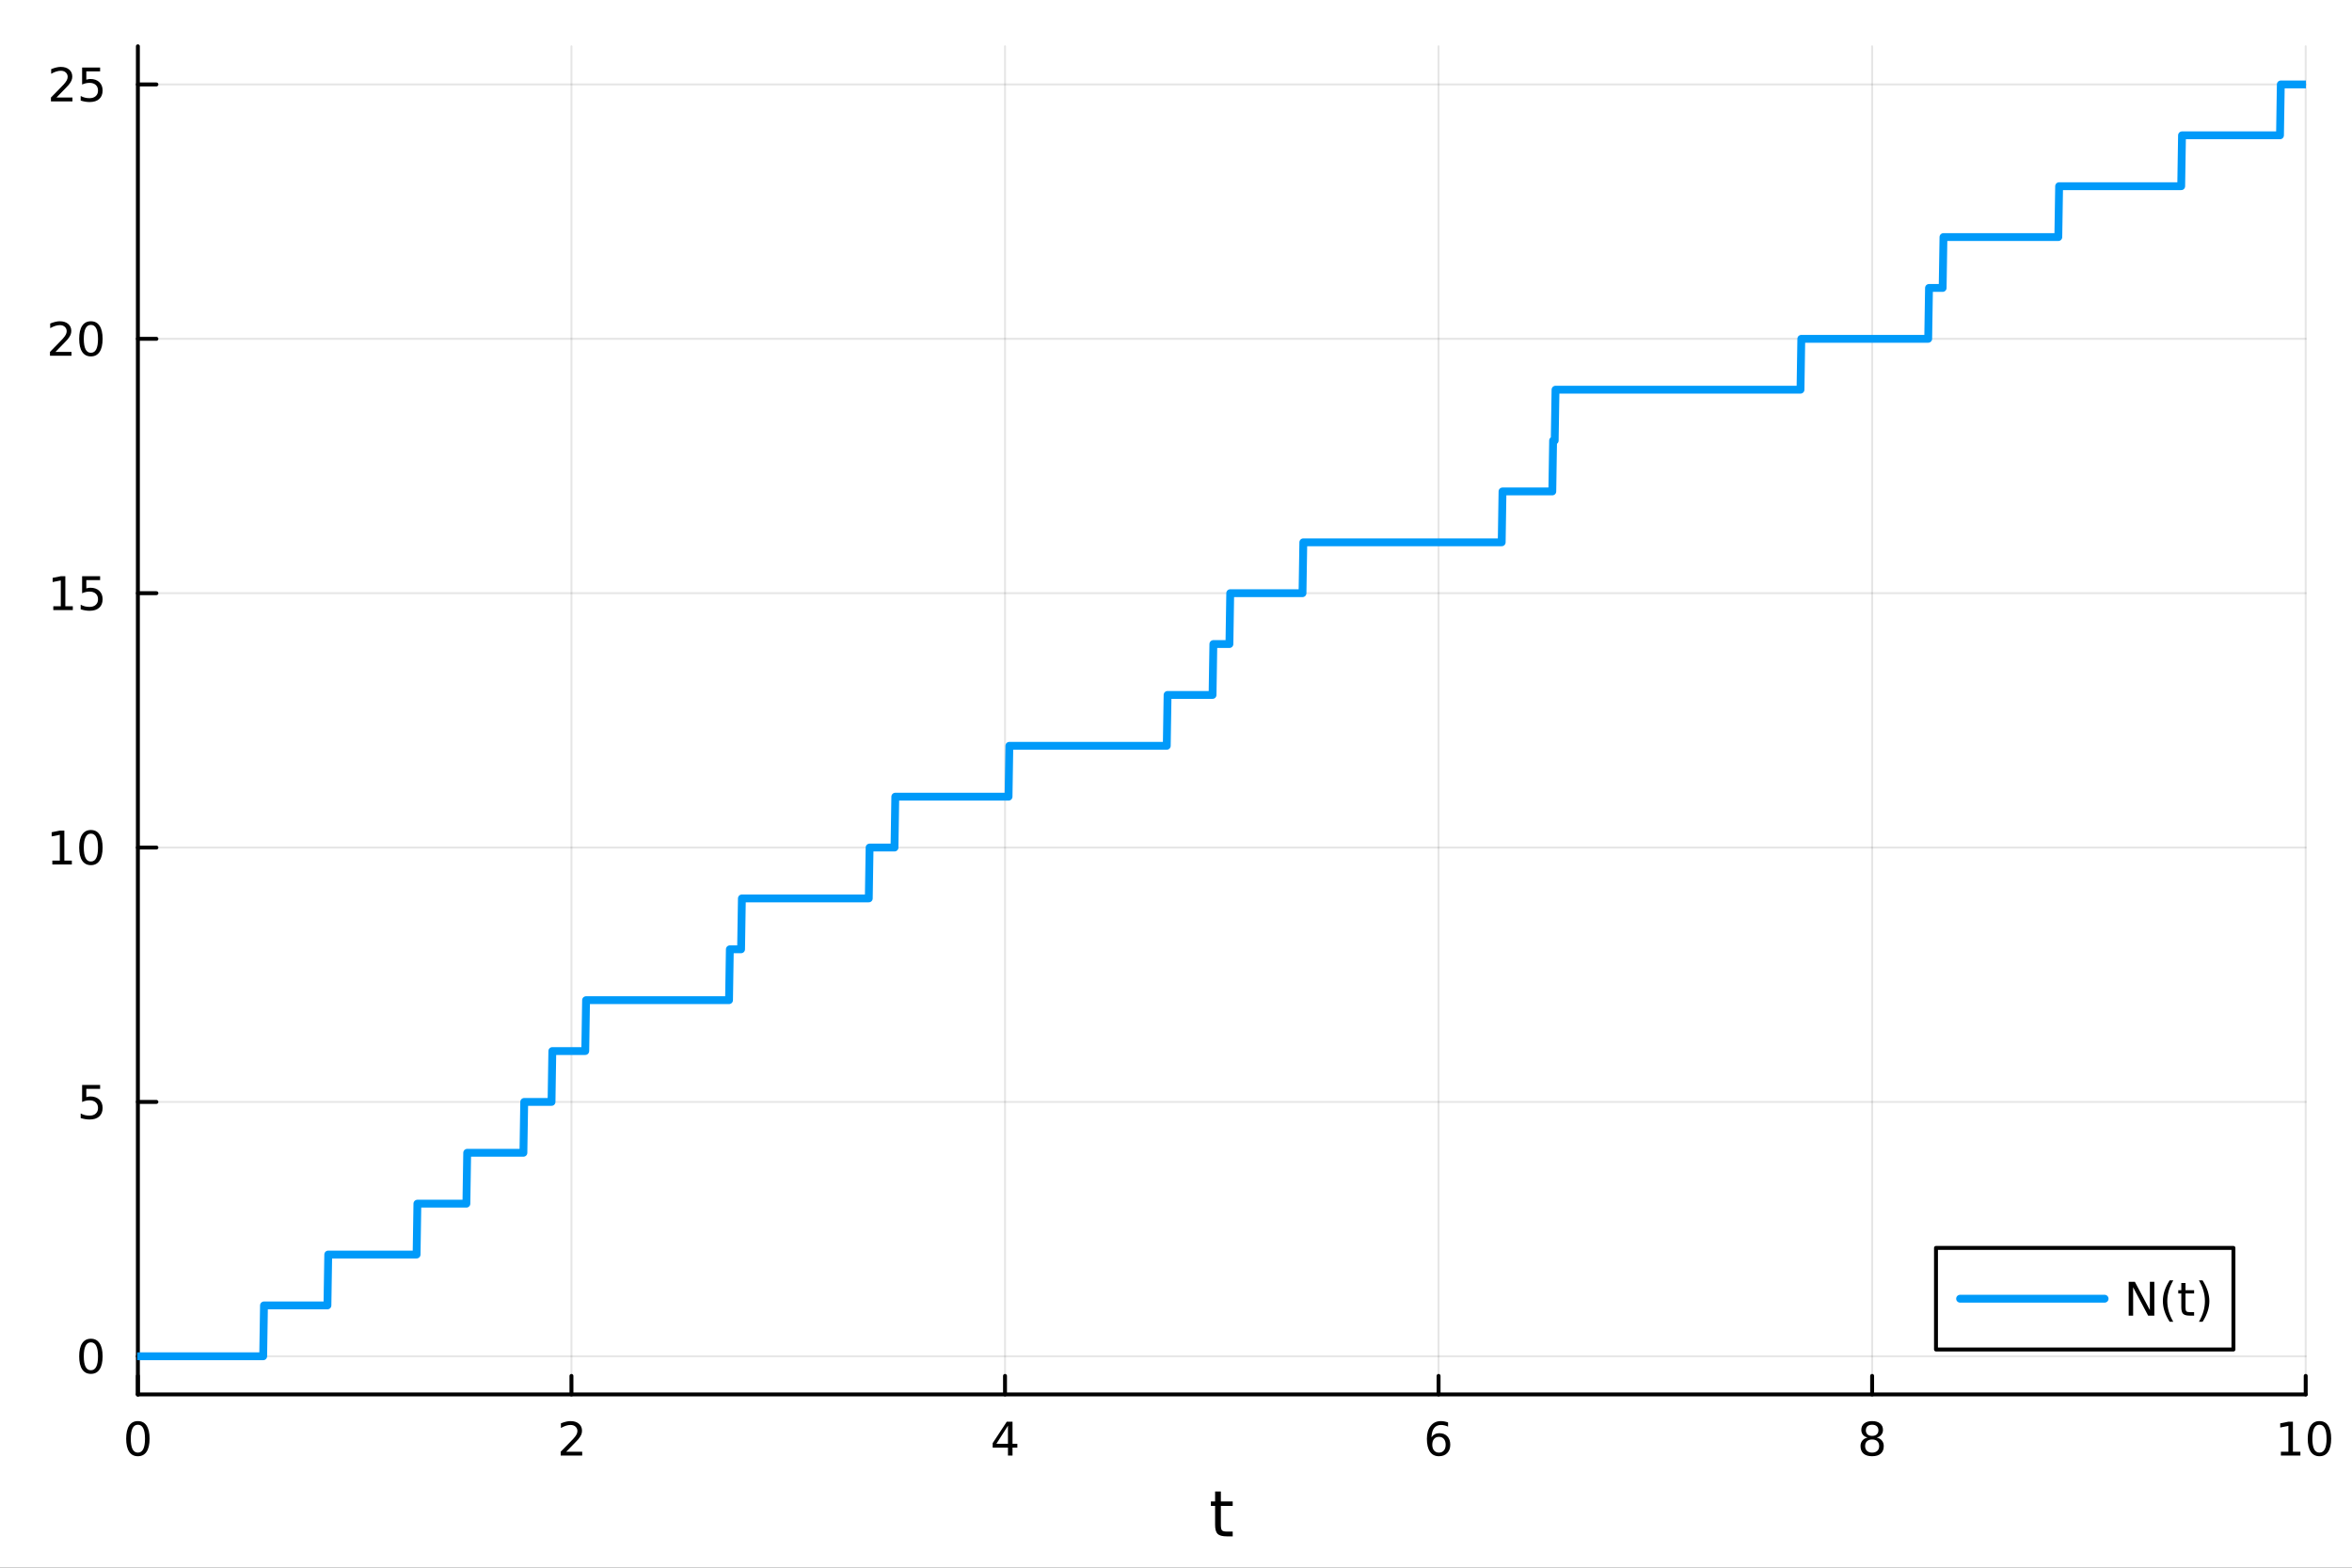 <?xml version="1.0" encoding="utf-8"?>
<svg xmlns="http://www.w3.org/2000/svg" xmlns:xlink="http://www.w3.org/1999/xlink" width="600" height="400" viewBox="0 0 2400 1600">
<rect x="0" y="0" width="2400" height="1600" fill="#333333" stroke="none"/>
<defs>
  <clipPath id="clip410">
    <rect x="0" y="0" width="2400" height="1600"/>
  </clipPath>
</defs>
<path clip-path="url(#clip410)" d="M0 1600 L2400 1600 L2400 0 L0 0  Z" fill="#ffffff" fill-rule="evenodd" fill-opacity="1"/>
<defs>
  <clipPath id="clip411">
    <rect x="480" y="0" width="1681" height="1600"/>
  </clipPath>
</defs>
<path clip-path="url(#clip410)" d="M140.696 1423.18 L2352.76 1423.18 L2352.76 47.244 L140.696 47.244  Z" fill="#ffffff" fill-rule="evenodd" fill-opacity="1"/>
<defs>
  <clipPath id="clip412">
    <rect x="140" y="47" width="2213" height="1377"/>
  </clipPath>
</defs>
<polyline clip-path="url(#clip412)" style="stroke:#000000; stroke-linecap:round; stroke-linejoin:round; stroke-width:2; stroke-opacity:0.1; fill:none" points="140.696,1423.18 140.696,47.244 "/>
<polyline clip-path="url(#clip412)" style="stroke:#000000; stroke-linecap:round; stroke-linejoin:round; stroke-width:2; stroke-opacity:0.1; fill:none" points="583.108,1423.18 583.108,47.244 "/>
<polyline clip-path="url(#clip412)" style="stroke:#000000; stroke-linecap:round; stroke-linejoin:round; stroke-width:2; stroke-opacity:0.1; fill:none" points="1025.52,1423.18 1025.52,47.244 "/>
<polyline clip-path="url(#clip412)" style="stroke:#000000; stroke-linecap:round; stroke-linejoin:round; stroke-width:2; stroke-opacity:0.1; fill:none" points="1467.93,1423.18 1467.93,47.244 "/>
<polyline clip-path="url(#clip412)" style="stroke:#000000; stroke-linecap:round; stroke-linejoin:round; stroke-width:2; stroke-opacity:0.1; fill:none" points="1910.34,1423.18 1910.34,47.244 "/>
<polyline clip-path="url(#clip412)" style="stroke:#000000; stroke-linecap:round; stroke-linejoin:round; stroke-width:2; stroke-opacity:0.1; fill:none" points="2352.76,1423.18 2352.76,47.244 "/>
<polyline clip-path="url(#clip412)" style="stroke:#000000; stroke-linecap:round; stroke-linejoin:round; stroke-width:2; stroke-opacity:0.1; fill:none" points="140.696,1384.24 2352.76,1384.24 "/>
<polyline clip-path="url(#clip412)" style="stroke:#000000; stroke-linecap:round; stroke-linejoin:round; stroke-width:2; stroke-opacity:0.1; fill:none" points="140.696,1124.63 2352.76,1124.63 "/>
<polyline clip-path="url(#clip412)" style="stroke:#000000; stroke-linecap:round; stroke-linejoin:round; stroke-width:2; stroke-opacity:0.1; fill:none" points="140.696,865.017 2352.76,865.017 "/>
<polyline clip-path="url(#clip412)" style="stroke:#000000; stroke-linecap:round; stroke-linejoin:round; stroke-width:2; stroke-opacity:0.1; fill:none" points="140.696,605.407 2352.76,605.407 "/>
<polyline clip-path="url(#clip412)" style="stroke:#000000; stroke-linecap:round; stroke-linejoin:round; stroke-width:2; stroke-opacity:0.1; fill:none" points="140.696,345.796 2352.76,345.796 "/>
<polyline clip-path="url(#clip412)" style="stroke:#000000; stroke-linecap:round; stroke-linejoin:round; stroke-width:2; stroke-opacity:0.1; fill:none" points="140.696,86.186 2352.76,86.186 "/>
<polyline clip-path="url(#clip410)" style="stroke:#000000; stroke-linecap:round; stroke-linejoin:round; stroke-width:4; stroke-opacity:1; fill:none" points="140.696,1423.18 2352.76,1423.18 "/>
<polyline clip-path="url(#clip410)" style="stroke:#000000; stroke-linecap:round; stroke-linejoin:round; stroke-width:4; stroke-opacity:1; fill:none" points="140.696,1423.18 140.696,1404.28 "/>
<polyline clip-path="url(#clip410)" style="stroke:#000000; stroke-linecap:round; stroke-linejoin:round; stroke-width:4; stroke-opacity:1; fill:none" points="583.108,1423.18 583.108,1404.28 "/>
<polyline clip-path="url(#clip410)" style="stroke:#000000; stroke-linecap:round; stroke-linejoin:round; stroke-width:4; stroke-opacity:1; fill:none" points="1025.52,1423.18 1025.52,1404.28 "/>
<polyline clip-path="url(#clip410)" style="stroke:#000000; stroke-linecap:round; stroke-linejoin:round; stroke-width:4; stroke-opacity:1; fill:none" points="1467.93,1423.18 1467.93,1404.28 "/>
<polyline clip-path="url(#clip410)" style="stroke:#000000; stroke-linecap:round; stroke-linejoin:round; stroke-width:4; stroke-opacity:1; fill:none" points="1910.34,1423.18 1910.34,1404.28 "/>
<polyline clip-path="url(#clip410)" style="stroke:#000000; stroke-linecap:round; stroke-linejoin:round; stroke-width:4; stroke-opacity:1; fill:none" points="2352.76,1423.18 2352.76,1404.28 "/>
<path clip-path="url(#clip410)" d="M140.696 1454.1 Q137.084 1454.1 135.256 1457.66 Q133.45 1461.2 133.45 1468.33 Q133.45 1475.44 135.256 1479.01 Q137.084 1482.55 140.696 1482.55 Q144.33 1482.55 146.135 1479.01 Q147.964 1475.44 147.964 1468.33 Q147.964 1461.2 146.135 1457.66 Q144.33 1454.1 140.696 1454.1 M140.696 1450.39 Q146.506 1450.39 149.561 1455 Q152.64 1459.58 152.64 1468.33 Q152.64 1477.06 149.561 1481.67 Q146.506 1486.25 140.696 1486.25 Q134.885 1486.25 131.807 1481.67 Q128.751 1477.06 128.751 1468.33 Q128.751 1459.58 131.807 1455 Q134.885 1450.39 140.696 1450.39 Z" fill="#000000" fill-rule="nonzero" fill-opacity="1" /><path clip-path="url(#clip410)" d="M577.76 1481.64 L594.08 1481.64 L594.08 1485.58 L572.135 1485.58 L572.135 1481.64 Q574.797 1478.89 579.381 1474.26 Q583.987 1469.61 585.168 1468.27 Q587.413 1465.74 588.293 1464.01 Q589.196 1462.25 589.196 1460.56 Q589.196 1457.8 587.251 1456.07 Q585.33 1454.33 582.228 1454.33 Q580.029 1454.33 577.575 1455.09 Q575.145 1455.86 572.367 1457.41 L572.367 1452.69 Q575.191 1451.55 577.645 1450.97 Q580.098 1450.39 582.135 1450.39 Q587.506 1450.39 590.7 1453.08 Q593.895 1455.77 593.895 1460.26 Q593.895 1462.39 593.084 1464.31 Q592.297 1466.2 590.191 1468.8 Q589.612 1469.47 586.51 1472.69 Q583.409 1475.88 577.76 1481.64 Z" fill="#000000" fill-rule="nonzero" fill-opacity="1" /><path clip-path="url(#clip410)" d="M1028.53 1455.09 L1016.72 1473.54 L1028.53 1473.54 L1028.53 1455.09 M1027.3 1451.02 L1033.18 1451.02 L1033.18 1473.54 L1038.11 1473.54 L1038.11 1477.43 L1033.18 1477.43 L1033.18 1485.58 L1028.53 1485.58 L1028.53 1477.43 L1012.93 1477.43 L1012.93 1472.92 L1027.3 1451.02 Z" fill="#000000" fill-rule="nonzero" fill-opacity="1" /><path clip-path="url(#clip410)" d="M1468.34 1466.44 Q1465.19 1466.44 1463.34 1468.59 Q1461.51 1470.74 1461.51 1474.49 Q1461.51 1478.22 1463.34 1480.39 Q1465.19 1482.55 1468.34 1482.55 Q1471.48 1482.55 1473.31 1480.39 Q1475.17 1478.22 1475.17 1474.49 Q1475.17 1470.74 1473.31 1468.59 Q1471.48 1466.44 1468.34 1466.44 M1477.62 1451.78 L1477.62 1456.04 Q1475.86 1455.21 1474.05 1454.77 Q1472.27 1454.33 1470.51 1454.33 Q1465.88 1454.33 1463.43 1457.45 Q1461 1460.58 1460.65 1466.9 Q1462.02 1464.89 1464.08 1463.82 Q1466.14 1462.73 1468.61 1462.73 Q1473.82 1462.73 1476.83 1465.9 Q1479.86 1469.05 1479.86 1474.49 Q1479.86 1479.82 1476.72 1483.03 Q1473.57 1486.25 1468.34 1486.25 Q1462.34 1486.25 1459.17 1481.67 Q1456 1477.06 1456 1468.33 Q1456 1460.14 1459.89 1455.28 Q1463.78 1450.39 1470.33 1450.39 Q1472.09 1450.39 1473.87 1450.74 Q1475.67 1451.09 1477.62 1451.78 Z" fill="#000000" fill-rule="nonzero" fill-opacity="1" /><path clip-path="url(#clip410)" d="M1910.34 1469.17 Q1907.01 1469.17 1905.09 1470.95 Q1903.19 1472.73 1903.19 1475.86 Q1903.19 1478.98 1905.09 1480.77 Q1907.01 1482.55 1910.34 1482.55 Q1913.68 1482.55 1915.6 1480.77 Q1917.52 1478.96 1917.52 1475.86 Q1917.52 1472.73 1915.6 1470.95 Q1913.7 1469.17 1910.34 1469.17 M1905.67 1467.18 Q1902.66 1466.44 1900.97 1464.38 Q1899.3 1462.32 1899.3 1459.35 Q1899.3 1455.21 1902.24 1452.8 Q1905.2 1450.39 1910.34 1450.39 Q1915.51 1450.39 1918.45 1452.8 Q1921.39 1455.21 1921.39 1459.35 Q1921.39 1462.32 1919.7 1464.38 Q1918.03 1466.44 1915.04 1467.18 Q1918.42 1467.96 1920.3 1470.26 Q1922.2 1472.55 1922.2 1475.86 Q1922.2 1480.88 1919.12 1483.57 Q1916.06 1486.25 1910.34 1486.25 Q1904.63 1486.25 1901.55 1483.57 Q1898.49 1480.88 1898.49 1475.86 Q1898.49 1472.55 1900.39 1470.26 Q1902.29 1467.96 1905.67 1467.18 M1903.95 1459.79 Q1903.95 1462.48 1905.62 1463.98 Q1907.31 1465.49 1910.34 1465.49 Q1913.35 1465.49 1915.04 1463.98 Q1916.76 1462.48 1916.76 1459.79 Q1916.76 1457.11 1915.04 1455.6 Q1913.35 1454.1 1910.34 1454.1 Q1907.31 1454.1 1905.62 1455.6 Q1903.95 1457.11 1903.95 1459.79 Z" fill="#000000" fill-rule="nonzero" fill-opacity="1" /><path clip-path="url(#clip410)" d="M2327.44 1481.64 L2335.08 1481.64 L2335.08 1455.28 L2326.77 1456.95 L2326.77 1452.69 L2335.04 1451.02 L2339.71 1451.02 L2339.71 1481.64 L2347.35 1481.64 L2347.35 1485.58 L2327.44 1485.58 L2327.44 1481.64 Z" fill="#000000" fill-rule="nonzero" fill-opacity="1" /><path clip-path="url(#clip410)" d="M2366.8 1454.1 Q2363.18 1454.1 2361.36 1457.66 Q2359.55 1461.2 2359.55 1468.33 Q2359.55 1475.44 2361.36 1479.01 Q2363.18 1482.55 2366.8 1482.55 Q2370.43 1482.55 2372.23 1479.01 Q2374.06 1475.44 2374.06 1468.33 Q2374.06 1461.2 2372.23 1457.66 Q2370.43 1454.1 2366.8 1454.1 M2366.8 1450.39 Q2372.61 1450.39 2375.66 1455 Q2378.74 1459.58 2378.74 1468.33 Q2378.74 1477.06 2375.66 1481.67 Q2372.61 1486.25 2366.8 1486.25 Q2360.99 1486.25 2357.91 1481.67 Q2354.85 1477.06 2354.85 1468.33 Q2354.85 1459.58 2357.91 1455 Q2360.99 1450.39 2366.8 1450.39 Z" fill="#000000" fill-rule="nonzero" fill-opacity="1" /><path clip-path="url(#clip410)" d="M1245.79 1522.27 L1245.79 1532.4 L1257.85 1532.4 L1257.85 1536.95 L1245.79 1536.95 L1245.79 1556.3 Q1245.79 1560.66 1246.96 1561.9 Q1248.17 1563.14 1251.83 1563.14 L1257.85 1563.14 L1257.85 1568.04 L1251.83 1568.04 Q1245.05 1568.04 1242.48 1565.53 Q1239.9 1562.98 1239.9 1556.3 L1239.9 1536.95 L1235.6 1536.95 L1235.6 1532.4 L1239.9 1532.4 L1239.9 1522.27 L1245.79 1522.27 Z" fill="#000000" fill-rule="nonzero" fill-opacity="1" /><polyline clip-path="url(#clip410)" style="stroke:#000000; stroke-linecap:round; stroke-linejoin:round; stroke-width:4; stroke-opacity:1; fill:none" points="140.696,1423.18 140.696,47.244 "/>
<polyline clip-path="url(#clip410)" style="stroke:#000000; stroke-linecap:round; stroke-linejoin:round; stroke-width:4; stroke-opacity:1; fill:none" points="140.696,1384.24 159.593,1384.24 "/>
<polyline clip-path="url(#clip410)" style="stroke:#000000; stroke-linecap:round; stroke-linejoin:round; stroke-width:4; stroke-opacity:1; fill:none" points="140.696,1124.63 159.593,1124.63 "/>
<polyline clip-path="url(#clip410)" style="stroke:#000000; stroke-linecap:round; stroke-linejoin:round; stroke-width:4; stroke-opacity:1; fill:none" points="140.696,865.017 159.593,865.017 "/>
<polyline clip-path="url(#clip410)" style="stroke:#000000; stroke-linecap:round; stroke-linejoin:round; stroke-width:4; stroke-opacity:1; fill:none" points="140.696,605.407 159.593,605.407 "/>
<polyline clip-path="url(#clip410)" style="stroke:#000000; stroke-linecap:round; stroke-linejoin:round; stroke-width:4; stroke-opacity:1; fill:none" points="140.696,345.796 159.593,345.796 "/>
<polyline clip-path="url(#clip410)" style="stroke:#000000; stroke-linecap:round; stroke-linejoin:round; stroke-width:4; stroke-opacity:1; fill:none" points="140.696,86.186 159.593,86.186 "/>
<path clip-path="url(#clip410)" d="M92.751 1370.04 Q89.14 1370.04 87.311 1373.6 Q85.506 1377.14 85.506 1384.27 Q85.506 1391.38 87.311 1394.94 Q89.14 1398.49 92.751 1398.49 Q96.385 1398.49 98.191 1394.94 Q100.02 1391.38 100.02 1384.27 Q100.02 1377.14 98.191 1373.6 Q96.385 1370.04 92.751 1370.04 M92.751 1366.33 Q98.561 1366.33 101.617 1370.94 Q104.696 1375.52 104.696 1384.27 Q104.696 1393 101.617 1397.61 Q98.561 1402.19 92.751 1402.19 Q86.941 1402.19 83.862 1397.61 Q80.807 1393 80.807 1384.27 Q80.807 1375.52 83.862 1370.94 Q86.941 1366.33 92.751 1366.33 Z" fill="#000000" fill-rule="nonzero" fill-opacity="1" /><path clip-path="url(#clip410)" d="M83.793 1107.35 L102.149 1107.35 L102.149 1111.28 L88.075 1111.28 L88.075 1119.76 Q89.094 1119.41 90.112 1119.25 Q91.131 1119.06 92.149 1119.06 Q97.936 1119.06 101.316 1122.23 Q104.696 1125.4 104.696 1130.82 Q104.696 1136.4 101.223 1139.5 Q97.751 1142.58 91.432 1142.58 Q89.256 1142.58 86.987 1142.21 Q84.742 1141.84 82.335 1141.1 L82.335 1136.4 Q84.418 1137.53 86.64 1138.09 Q88.862 1138.64 91.339 1138.64 Q95.344 1138.64 97.682 1136.54 Q100.02 1134.43 100.02 1130.82 Q100.02 1127.21 97.682 1125.1 Q95.344 1123 91.339 1123 Q89.464 1123 87.589 1123.41 Q85.737 1123.83 83.793 1124.71 L83.793 1107.35 Z" fill="#000000" fill-rule="nonzero" fill-opacity="1" /><path clip-path="url(#clip410)" d="M53.4 878.362 L61.038 878.362 L61.038 851.996 L52.728 853.663 L52.728 849.404 L60.992 847.737 L65.668 847.737 L65.668 878.362 L73.307 878.362 L73.307 882.297 L53.4 882.297 L53.4 878.362 Z" fill="#000000" fill-rule="nonzero" fill-opacity="1" /><path clip-path="url(#clip410)" d="M92.751 850.816 Q89.14 850.816 87.311 854.381 Q85.506 857.922 85.506 865.052 Q85.506 872.158 87.311 875.723 Q89.14 879.265 92.751 879.265 Q96.385 879.265 98.191 875.723 Q100.02 872.158 100.02 865.052 Q100.02 857.922 98.191 854.381 Q96.385 850.816 92.751 850.816 M92.751 847.112 Q98.561 847.112 101.617 851.719 Q104.696 856.302 104.696 865.052 Q104.696 873.779 101.617 878.385 Q98.561 882.969 92.751 882.969 Q86.941 882.969 83.862 878.385 Q80.807 873.779 80.807 865.052 Q80.807 856.302 83.862 851.719 Q86.941 847.112 92.751 847.112 Z" fill="#000000" fill-rule="nonzero" fill-opacity="1" /><path clip-path="url(#clip410)" d="M54.395 618.752 L62.034 618.752 L62.034 592.386 L53.724 594.053 L53.724 589.793 L61.987 588.127 L66.663 588.127 L66.663 618.752 L74.302 618.752 L74.302 622.687 L54.395 622.687 L54.395 618.752 Z" fill="#000000" fill-rule="nonzero" fill-opacity="1" /><path clip-path="url(#clip410)" d="M83.793 588.127 L102.149 588.127 L102.149 592.062 L88.075 592.062 L88.075 600.534 Q89.094 600.187 90.112 600.025 Q91.131 599.84 92.149 599.84 Q97.936 599.84 101.316 603.011 Q104.696 606.182 104.696 611.599 Q104.696 617.177 101.223 620.279 Q97.751 623.358 91.432 623.358 Q89.256 623.358 86.987 622.988 Q84.742 622.617 82.335 621.877 L82.335 617.177 Q84.418 618.312 86.64 618.867 Q88.862 619.423 91.339 619.423 Q95.344 619.423 97.682 617.316 Q100.02 615.21 100.02 611.599 Q100.02 607.988 97.682 605.881 Q95.344 603.775 91.339 603.775 Q89.464 603.775 87.589 604.191 Q85.737 604.608 83.793 605.488 L83.793 588.127 Z" fill="#000000" fill-rule="nonzero" fill-opacity="1" /><path clip-path="url(#clip410)" d="M56.617 359.141 L72.936 359.141 L72.936 363.076 L50.992 363.076 L50.992 359.141 Q53.654 356.386 58.237 351.757 Q62.844 347.104 64.025 345.761 Q66.27 343.238 67.149 341.502 Q68.052 339.743 68.052 338.053 Q68.052 335.299 66.108 333.562 Q64.186 331.826 61.085 331.826 Q58.886 331.826 56.432 332.59 Q54.001 333.354 51.224 334.905 L51.224 330.183 Q54.048 329.049 56.501 328.47 Q58.955 327.891 60.992 327.891 Q66.362 327.891 69.557 330.576 Q72.751 333.262 72.751 337.752 Q72.751 339.882 71.941 341.803 Q71.154 343.701 69.048 346.294 Q68.469 346.965 65.367 350.183 Q62.265 353.377 56.617 359.141 Z" fill="#000000" fill-rule="nonzero" fill-opacity="1" /><path clip-path="url(#clip410)" d="M92.751 331.595 Q89.14 331.595 87.311 335.16 Q85.506 338.701 85.506 345.831 Q85.506 352.937 87.311 356.502 Q89.14 360.044 92.751 360.044 Q96.385 360.044 98.191 356.502 Q100.02 352.937 100.02 345.831 Q100.02 338.701 98.191 335.16 Q96.385 331.595 92.751 331.595 M92.751 327.891 Q98.561 327.891 101.617 332.498 Q104.696 337.081 104.696 345.831 Q104.696 354.558 101.617 359.164 Q98.561 363.747 92.751 363.747 Q86.941 363.747 83.862 359.164 Q80.807 354.558 80.807 345.831 Q80.807 337.081 83.862 332.498 Q86.941 327.891 92.751 327.891 Z" fill="#000000" fill-rule="nonzero" fill-opacity="1" /><path clip-path="url(#clip410)" d="M57.612 99.531 L73.932 99.531 L73.932 103.466 L51.987 103.466 L51.987 99.531 Q54.65 96.776 59.233 92.146 Q63.839 87.493 65.02 86.151 Q67.265 83.628 68.145 81.892 Q69.048 80.132 69.048 78.443 Q69.048 75.688 67.103 73.952 Q65.182 72.216 62.08 72.216 Q59.881 72.216 57.427 72.98 Q54.997 73.744 52.219 75.294 L52.219 70.572 Q55.043 69.438 57.497 68.859 Q59.95 68.281 61.987 68.281 Q67.358 68.281 70.552 70.966 Q73.747 73.651 73.747 78.142 Q73.747 80.271 72.936 82.193 Q72.149 84.091 70.043 86.683 Q69.464 87.355 66.362 90.572 Q63.261 93.767 57.612 99.531 Z" fill="#000000" fill-rule="nonzero" fill-opacity="1" /><path clip-path="url(#clip410)" d="M83.793 68.906 L102.149 68.906 L102.149 72.841 L88.075 72.841 L88.075 81.313 Q89.094 80.966 90.112 80.804 Q91.131 80.619 92.149 80.619 Q97.936 80.619 101.316 83.79 Q104.696 86.961 104.696 92.378 Q104.696 97.956 101.223 101.058 Q97.751 104.137 91.432 104.137 Q89.256 104.137 86.987 103.767 Q84.742 103.396 82.335 102.655 L82.335 97.956 Q84.418 99.091 86.64 99.646 Q88.862 100.202 91.339 100.202 Q95.344 100.202 97.682 98.095 Q100.02 95.989 100.02 92.378 Q100.02 88.767 97.682 86.66 Q95.344 84.554 91.339 84.554 Q89.464 84.554 87.589 84.97 Q85.737 85.387 83.793 86.267 L83.793 68.906 Z" fill="#000000" fill-rule="nonzero" fill-opacity="1" /><polyline clip-path="url(#clip412)" style="stroke:#009af9; stroke-linecap:round; stroke-linejoin:round; stroke-width:8; stroke-opacity:1; fill:none" points="140.696,1384.24 141.515,1384.24 142.335,1384.24 143.154,1384.24 143.974,1384.24 144.793,1384.24 145.613,1384.24 146.433,1384.24 147.252,1384.24 148.072,1384.24 148.891,1384.24 149.711,1384.24 150.531,1384.24 151.35,1384.24 152.17,1384.24 152.989,1384.24 153.809,1384.24 154.628,1384.24 155.448,1384.24 156.268,1384.24 157.087,1384.24 157.907,1384.24 158.726,1384.24 159.546,1384.24 160.366,1384.24 161.185,1384.24 162.005,1384.24 162.824,1384.24 163.644,1384.24 164.464,1384.24 165.283,1384.24 166.103,1384.24 166.922,1384.24 167.742,1384.24 168.561,1384.24 169.381,1384.24 170.201,1384.24 171.02,1384.24 171.84,1384.24 172.659,1384.24 173.479,1384.24 174.299,1384.24 175.118,1384.24 175.938,1384.24 176.757,1384.24 177.577,1384.24 178.396,1384.24 179.216,1384.24 180.036,1384.24 180.855,1384.24 181.675,1384.24 182.494,1384.24 183.314,1384.24 184.134,1384.24 184.953,1384.24 185.773,1384.24 186.592,1384.24 187.412,1384.24 188.231,1384.24 189.051,1384.24 189.871,1384.24 190.69,1384.24 191.51,1384.24 192.329,1384.24 193.149,1384.24 193.969,1384.24 194.788,1384.24 195.608,1384.24 196.427,1384.24 197.247,1384.24 198.067,1384.24 198.886,1384.24 199.706,1384.24 200.525,1384.24 201.345,1384.24 202.164,1384.24 202.984,1384.24 203.804,1384.24 204.623,1384.24 205.443,1384.24 206.262,1384.24 207.082,1384.24 207.902,1384.24 208.721,1384.24 209.541,1384.24 210.36,1384.24 211.18,1384.24 211.999,1384.24 212.819,1384.24 213.639,1384.24 214.458,1384.24 215.278,1384.24 216.097,1384.24 216.917,1384.24 217.737,1384.24 218.556,1384.24 219.376,1384.24 220.195,1384.24 221.015,1384.24 221.834,1384.24 222.654,1384.24 223.474,1384.24 224.293,1384.24 225.113,1384.24 225.932,1384.24 226.752,1384.24 227.572,1384.24 228.391,1384.24 229.211,1384.24 230.03,1384.24 230.85,1384.24 231.669,1384.24 232.489,1384.24 233.309,1384.24 234.128,1384.24 234.948,1384.24 235.767,1384.24 236.587,1384.24 237.407,1384.24 238.226,1384.24 239.046,1384.24 239.865,1384.24 240.685,1384.24 241.505,1384.24 242.324,1384.24 243.144,1384.24 243.963,1384.24 244.783,1384.24 245.602,1384.24 246.422,1384.24 247.242,1384.24 248.061,1384.24 248.881,1384.24 249.7,1384.24 250.52,1384.24 251.34,1384.24 252.159,1384.24 252.979,1384.24 253.798,1384.24 254.618,1384.24 255.437,1384.24 256.257,1384.24 257.077,1384.24 257.896,1384.24 258.716,1384.24 259.535,1384.24 260.355,1384.24 261.175,1384.24 261.994,1384.24 262.814,1384.24 263.633,1384.24 264.453,1384.24 265.272,1384.24 266.092,1384.24 266.912,1384.24 267.731,1384.24 268.551,1384.24 269.37,1332.32 270.19,1332.32 271.01,1332.32 271.829,1332.32 272.649,1332.32 273.468,1332.32 274.288,1332.32 275.108,1332.32 275.927,1332.32 276.747,1332.32 277.566,1332.32 278.386,1332.32 279.205,1332.32 280.025,1332.32 280.845,1332.32 281.664,1332.32 282.484,1332.32 283.303,1332.32 284.123,1332.32 284.943,1332.32 285.762,1332.32 286.582,1332.32 287.401,1332.32 288.221,1332.32 289.04,1332.32 289.86,1332.32 290.68,1332.32 291.499,1332.32 292.319,1332.32 293.138,1332.32 293.958,1332.32 294.778,1332.32 295.597,1332.32 296.417,1332.32 297.236,1332.32 298.056,1332.32 298.875,1332.32 299.695,1332.32 300.515,1332.32 301.334,1332.32 302.154,1332.32 302.973,1332.32 303.793,1332.32 304.613,1332.32 305.432,1332.32 306.252,1332.32 307.071,1332.32 307.891,1332.32 308.711,1332.32 309.53,1332.32 310.35,1332.32 311.169,1332.32 311.989,1332.32 312.808,1332.32 313.628,1332.32 314.448,1332.32 315.267,1332.32 316.087,1332.32 316.906,1332.32 317.726,1332.32 318.546,1332.32 319.365,1332.32 320.185,1332.32 321.004,1332.32 321.824,1332.32 322.643,1332.32 323.463,1332.32 324.283,1332.32 325.102,1332.32 325.922,1332.32 326.741,1332.32 327.561,1332.32 328.381,1332.32 329.2,1332.32 330.02,1332.32 330.839,1332.32 331.659,1332.32 332.478,1332.32 333.298,1332.32 334.118,1332.32 334.937,1280.39 335.757,1280.39 336.576,1280.39 337.396,1280.39 338.216,1280.39 339.035,1280.39 339.855,1280.39 340.674,1280.39 341.494,1280.39 342.313,1280.39 343.133,1280.39 343.953,1280.39 344.772,1280.39 345.592,1280.39 346.411,1280.39 347.231,1280.39 348.051,1280.39 348.87,1280.39 349.69,1280.39 350.509,1280.39 351.329,1280.39 352.149,1280.39 352.968,1280.39 353.788,1280.39 354.607,1280.39 355.427,1280.39 356.246,1280.39 357.066,1280.39 357.886,1280.39 358.705,1280.39 359.525,1280.39 360.344,1280.39 361.164,1280.39 361.984,1280.39 362.803,1280.39 363.623,1280.39 364.442,1280.39 365.262,1280.39 366.081,1280.39 366.901,1280.39 367.721,1280.39 368.54,1280.39 369.36,1280.39 370.179,1280.39 370.999,1280.39 371.819,1280.39 372.638,1280.39 373.458,1280.39 374.277,1280.39 375.097,1280.39 375.916,1280.39 376.736,1280.39 377.556,1280.39 378.375,1280.39 379.195,1280.39 380.014,1280.39 380.834,1280.39 381.654,1280.39 382.473,1280.39 383.293,1280.39 384.112,1280.39 384.932,1280.39 385.752,1280.39 386.571,1280.39 387.391,1280.39 388.21,1280.39 389.03,1280.39 389.849,1280.39 390.669,1280.39 391.489,1280.39 392.308,1280.39 393.128,1280.39 393.947,1280.39 394.767,1280.39 395.587,1280.39 396.406,1280.39 397.226,1280.39 398.045,1280.39 398.865,1280.39 399.684,1280.39 400.504,1280.39 401.324,1280.39 402.143,1280.39 402.963,1280.39 403.782,1280.39 404.602,1280.39 405.422,1280.39 406.241,1280.39 407.061,1280.39 407.88,1280.39 408.7,1280.39 409.519,1280.39 410.339,1280.39 411.159,1280.39 411.978,1280.39 412.798,1280.39 413.617,1280.39 414.437,1280.39 415.257,1280.39 416.076,1280.39 416.896,1280.39 417.715,1280.39 418.535,1280.39 419.354,1280.39 420.174,1280.39 420.994,1280.39 421.813,1280.39 422.633,1280.39 423.452,1280.39 424.272,1280.39 425.092,1280.39 425.911,1228.47 426.731,1228.47 427.55,1228.47 428.37,1228.47 429.19,1228.47 430.009,1228.47 430.829,1228.47 431.648,1228.47 432.468,1228.47 433.287,1228.47 434.107,1228.47 434.927,1228.47 435.746,1228.47 436.566,1228.47 437.385,1228.47 438.205,1228.47 439.025,1228.47 439.844,1228.47 440.664,1228.47 441.483,1228.47 442.303,1228.47 443.122,1228.47 443.942,1228.47 444.762,1228.47 445.581,1228.47 446.401,1228.47 447.22,1228.47 448.04,1228.47 448.86,1228.47 449.679,1228.47 450.499,1228.47 451.318,1228.47 452.138,1228.47 452.957,1228.47 453.777,1228.47 454.597,1228.47 455.416,1228.47 456.236,1228.47 457.055,1228.47 457.875,1228.47 458.695,1228.47 459.514,1228.47 460.334,1228.47 461.153,1228.47 461.973,1228.47 462.793,1228.47 463.612,1228.47 464.432,1228.47 465.251,1228.47 466.071,1228.47 466.89,1228.47 467.71,1228.47 468.53,1228.47 469.349,1228.47 470.169,1228.47 470.988,1228.47 471.808,1228.47 472.628,1228.47 473.447,1228.47 474.267,1228.47 475.086,1228.47 475.906,1228.47 476.725,1176.55 477.545,1176.55 478.365,1176.55 479.184,1176.55 480.004,1176.55 480.823,1176.55 481.643,1176.55 482.463,1176.55 483.282,1176.55 484.102,1176.55 484.921,1176.55 485.741,1176.55 486.56,1176.55 487.38,1176.55 488.2,1176.55 489.019,1176.55 489.839,1176.55 490.658,1176.55 491.478,1176.55 492.298,1176.55 493.117,1176.55 493.937,1176.55 494.756,1176.55 495.576,1176.55 496.396,1176.55 497.215,1176.55 498.035,1176.55 498.854,1176.55 499.674,1176.55 500.493,1176.55 501.313,1176.55 502.133,1176.55 502.952,1176.55 503.772,1176.55 504.591,1176.55 505.411,1176.55 506.231,1176.55 507.05,1176.55 507.87,1176.55 508.689,1176.55 509.509,1176.55 510.328,1176.55 511.148,1176.55 511.968,1176.55 512.787,1176.55 513.607,1176.55 514.426,1176.55 515.246,1176.55 516.066,1176.55 516.885,1176.55 517.705,1176.55 518.524,1176.55 519.344,1176.55 520.163,1176.55 520.983,1176.55 521.803,1176.55 522.622,1176.55 523.442,1176.55 524.261,1176.55 525.081,1176.55 525.901,1176.55 526.72,1176.55 527.54,1176.55 528.359,1176.55 529.179,1176.55 529.998,1176.55 530.818,1176.55 531.638,1176.55 532.457,1176.55 533.277,1176.55 534.096,1176.55 534.916,1124.63 535.736,1124.63 536.555,1124.63 537.375,1124.63 538.194,1124.63 539.014,1124.63 539.834,1124.63 540.653,1124.63 541.473,1124.63 542.292,1124.63 543.112,1124.63 543.931,1124.63 544.751,1124.63 545.571,1124.63 546.39,1124.63 547.21,1124.63 548.029,1124.63 548.849,1124.63 549.669,1124.63 550.488,1124.63 551.308,1124.63 552.127,1124.63 552.947,1124.63 553.766,1124.63 554.586,1124.63 555.406,1124.63 556.225,1124.63 557.045,1124.63 557.864,1124.63 558.684,1124.63 559.504,1124.63 560.323,1124.63 561.143,1124.63 561.962,1124.63 562.782,1124.63 563.601,1072.71 564.421,1072.71 565.241,1072.71 566.06,1072.71 566.88,1072.71 567.699,1072.71 568.519,1072.71 569.339,1072.71 570.158,1072.71 570.978,1072.71 571.797,1072.71 572.617,1072.71 573.437,1072.71 574.256,1072.71 575.076,1072.71 575.895,1072.71 576.715,1072.71 577.534,1072.71 578.354,1072.71 579.174,1072.71 579.993,1072.71 580.813,1072.71 581.632,1072.71 582.452,1072.71 583.272,1072.71 584.091,1072.71 584.911,1072.71 585.73,1072.71 586.55,1072.71 587.369,1072.71 588.189,1072.71 589.009,1072.71 589.828,1072.71 590.648,1072.71 591.467,1072.71 592.287,1072.71 593.107,1072.71 593.926,1072.71 594.746,1072.71 595.565,1072.71 596.385,1072.71 597.204,1072.71 598.024,1020.78 598.844,1020.78 599.663,1020.78 600.483,1020.78 601.302,1020.78 602.122,1020.78 602.942,1020.78 603.761,1020.78 604.581,1020.78 605.4,1020.78 606.22,1020.78 607.04,1020.78 607.859,1020.78 608.679,1020.78 609.498,1020.78 610.318,1020.78 611.137,1020.78 611.957,1020.78 612.777,1020.78 613.596,1020.78 614.416,1020.78 615.235,1020.78 616.055,1020.78 616.875,1020.78 617.694,1020.78 618.514,1020.78 619.333,1020.78 620.153,1020.78 620.972,1020.78 621.792,1020.78 622.612,1020.78 623.431,1020.78 624.251,1020.78 625.07,1020.78 625.89,1020.78 626.71,1020.78 627.529,1020.78 628.349,1020.78 629.168,1020.78 629.988,1020.78 630.807,1020.78 631.627,1020.78 632.447,1020.78 633.266,1020.78 634.086,1020.78 634.905,1020.78 635.725,1020.78 636.545,1020.78 637.364,1020.78 638.184,1020.78 639.003,1020.78 639.823,1020.78 640.642,1020.78 641.462,1020.78 642.282,1020.78 643.101,1020.78 643.921,1020.78 644.74,1020.78 645.56,1020.78 646.38,1020.78 647.199,1020.78 648.019,1020.78 648.838,1020.78 649.658,1020.78 650.478,1020.78 651.297,1020.78 652.117,1020.78 652.936,1020.78 653.756,1020.78 654.575,1020.78 655.395,1020.78 656.215,1020.78 657.034,1020.78 657.854,1020.78 658.673,1020.78 659.493,1020.78 660.313,1020.78 661.132,1020.78 661.952,1020.78 662.771,1020.78 663.591,1020.78 664.41,1020.78 665.23,1020.78 666.05,1020.78 666.869,1020.78 667.689,1020.78 668.508,1020.78 669.328,1020.78 670.148,1020.78 670.967,1020.78 671.787,1020.78 672.606,1020.78 673.426,1020.78 674.245,1020.78 675.065,1020.78 675.885,1020.78 676.704,1020.78 677.524,1020.78 678.343,1020.78 679.163,1020.78 679.983,1020.78 680.802,1020.78 681.622,1020.78 682.441,1020.78 683.261,1020.78 684.081,1020.78 684.9,1020.78 685.72,1020.78 686.539,1020.78 687.359,1020.78 688.178,1020.78 688.998,1020.78 689.818,1020.78 690.637,1020.78 691.457,1020.78 692.276,1020.78 693.096,1020.78 693.916,1020.78 694.735,1020.78 695.555,1020.78 696.374,1020.78 697.194,1020.78 698.013,1020.78 698.833,1020.78 699.653,1020.78 700.472,1020.78 701.292,1020.78 702.111,1020.78 702.931,1020.78 703.751,1020.78 704.57,1020.78 705.39,1020.78 706.209,1020.78 707.029,1020.78 707.848,1020.78 708.668,1020.78 709.488,1020.78 710.307,1020.78 711.127,1020.78 711.946,1020.78 712.766,1020.78 713.586,1020.78 714.405,1020.78 715.225,1020.78 716.044,1020.78 716.864,1020.78 717.683,1020.78 718.503,1020.78 719.323,1020.78 720.142,1020.78 720.962,1020.78 721.781,1020.78 722.601,1020.78 723.421,1020.78 724.24,1020.78 725.06,1020.78 725.879,1020.78 726.699,1020.78 727.519,1020.78 728.338,1020.78 729.158,1020.78 729.977,1020.78 730.797,1020.78 731.616,1020.78 732.436,1020.78 733.256,1020.78 734.075,1020.78 734.895,1020.78 735.714,1020.78 736.534,1020.78 737.354,1020.78 738.173,1020.78 738.993,1020.78 739.812,1020.78 740.632,1020.78 741.451,1020.78 742.271,1020.78 743.091,1020.78 743.91,1020.78 744.73,968.861 745.549,968.861 746.369,968.861 747.189,968.861 748.008,968.861 748.828,968.861 749.647,968.861 750.467,968.861 751.286,968.861 752.106,968.861 752.926,968.861 753.745,968.861 754.565,968.861 755.384,968.861 756.204,968.861 757.024,916.939 757.843,916.939 758.663,916.939 759.482,916.939 760.302,916.939 761.122,916.939 761.941,916.939 762.761,916.939 763.58,916.939 764.4,916.939 765.219,916.939 766.039,916.939 766.859,916.939 767.678,916.939 768.498,916.939 769.317,916.939 770.137,916.939 770.957,916.939 771.776,916.939 772.596,916.939 773.415,916.939 774.235,916.939 775.054,916.939 775.874,916.939 776.694,916.939 777.513,916.939 778.333,916.939 779.152,916.939 779.972,916.939 780.792,916.939 781.611,916.939 782.431,916.939 783.25,916.939 784.07,916.939 784.889,916.939 785.709,916.939 786.529,916.939 787.348,916.939 788.168,916.939 788.987,916.939 789.807,916.939 790.627,916.939 791.446,916.939 792.266,916.939 793.085,916.939 793.905,916.939 794.725,916.939 795.544,916.939 796.364,916.939 797.183,916.939 798.003,916.939 798.822,916.939 799.642,916.939 800.462,916.939 801.281,916.939 802.101,916.939 802.92,916.939 803.74,916.939 804.56,916.939 805.379,916.939 806.199,916.939 807.018,916.939 807.838,916.939 808.657,916.939 809.477,916.939 810.297,916.939 811.116,916.939 811.936,916.939 812.755,916.939 813.575,916.939 814.395,916.939 815.214,916.939 816.034,916.939 816.853,916.939 817.673,916.939 818.492,916.939 819.312,916.939 820.132,916.939 820.951,916.939 821.771,916.939 822.59,916.939 823.41,916.939 824.23,916.939 825.049,916.939 825.869,916.939 826.688,916.939 827.508,916.939 828.327,916.939 829.147,916.939 829.967,916.939 830.786,916.939 831.606,916.939 832.425,916.939 833.245,916.939 834.065,916.939 834.884,916.939 835.704,916.939 836.523,916.939 837.343,916.939 838.163,916.939 838.982,916.939 839.802,916.939 840.621,916.939 841.441,916.939 842.26,916.939 843.08,916.939 843.9,916.939 844.719,916.939 845.539,916.939 846.358,916.939 847.178,916.939 847.998,916.939 848.817,916.939 849.637,916.939 850.456,916.939 851.276,916.939 852.095,916.939 852.915,916.939 853.735,916.939 854.554,916.939 855.374,916.939 856.193,916.939 857.013,916.939 857.833,916.939 858.652,916.939 859.472,916.939 860.291,916.939 861.111,916.939 861.93,916.939 862.75,916.939 863.57,916.939 864.389,916.939 865.209,916.939 866.028,916.939 866.848,916.939 867.668,916.939 868.487,916.939 869.307,916.939 870.126,916.939 870.946,916.939 871.766,916.939 872.585,916.939 873.405,916.939 874.224,916.939 875.044,916.939 875.863,916.939 876.683,916.939 877.503,916.939 878.322,916.939 879.142,916.939 879.961,916.939 880.781,916.939 881.601,916.939 882.42,916.939 883.24,916.939 884.059,916.939 884.879,916.939 885.698,916.939 886.518,916.939 887.338,865.017 888.157,865.017 888.977,865.017 889.796,865.017 890.616,865.017 891.436,865.017 892.255,865.017 893.075,865.017 893.894,865.017 894.714,865.017 895.533,865.017 896.353,865.017 897.173,865.017 897.992,865.017 898.812,865.017 899.631,865.017 900.451,865.017 901.271,865.017 902.09,865.017 902.91,865.017 903.729,865.017 904.549,865.017 905.369,865.017 906.188,865.017 907.008,865.017 907.827,865.017 908.647,865.017 909.466,865.017 910.286,865.017 911.106,865.017 911.925,865.017 912.745,865.017 913.564,813.095 914.384,813.095 915.204,813.095 916.023,813.095 916.843,813.095 917.662,813.095 918.482,813.095 919.301,813.095 920.121,813.095 920.941,813.095 921.76,813.095 922.58,813.095 923.399,813.095 924.219,813.095 925.039,813.095 925.858,813.095 926.678,813.095 927.497,813.095 928.317,813.095 929.136,813.095 929.956,813.095 930.776,813.095 931.595,813.095 932.415,813.095 933.234,813.095 934.054,813.095 934.874,813.095 935.693,813.095 936.513,813.095 937.332,813.095 938.152,813.095 938.971,813.095 939.791,813.095 940.611,813.095 941.43,813.095 942.25,813.095 943.069,813.095 943.889,813.095 944.709,813.095 945.528,813.095 946.348,813.095 947.167,813.095 947.987,813.095 948.807,813.095 949.626,813.095 950.446,813.095 951.265,813.095 952.085,813.095 952.904,813.095 953.724,813.095 954.544,813.095 955.363,813.095 956.183,813.095 957.002,813.095 957.822,813.095 958.642,813.095 959.461,813.095 960.281,813.095 961.1,813.095 961.92,813.095 962.739,813.095 963.559,813.095 964.379,813.095 965.198,813.095 966.018,813.095 966.837,813.095 967.657,813.095 968.477,813.095 969.296,813.095 970.116,813.095 970.935,813.095 971.755,813.095 972.574,813.095 973.394,813.095 974.214,813.095 975.033,813.095 975.853,813.095 976.672,813.095 977.492,813.095 978.312,813.095 979.131,813.095 979.951,813.095 980.77,813.095 981.59,813.095 982.41,813.095 983.229,813.095 984.049,813.095 984.868,813.095 985.688,813.095 986.507,813.095 987.327,813.095 988.147,813.095 988.966,813.095 989.786,813.095 990.605,813.095 991.425,813.095 992.245,813.095 993.064,813.095 993.884,813.095 994.703,813.095 995.523,813.095 996.342,813.095 997.162,813.095 997.982,813.095 998.801,813.095 999.621,813.095 1000.44,813.095 1001.26,813.095 1002.08,813.095 1002.9,813.095 1003.72,813.095 1004.54,813.095 1005.36,813.095 1006.18,813.095 1007,813.095 1007.82,813.095 1008.64,813.095 1009.46,813.095 1010.28,813.095 1011.09,813.095 1011.91,813.095 1012.73,813.095 1013.55,813.095 1014.37,813.095 1015.19,813.095 1016.01,813.095 1016.83,813.095 1017.65,813.095 1018.47,813.095 1019.29,813.095 1020.11,813.095 1020.93,813.095 1021.75,813.095 1022.57,813.095 1023.39,813.095 1024.21,813.095 1025.03,813.095 1025.85,813.095 1026.67,813.095 1027.49,813.095 1028.31,813.095 1029.13,813.095 1029.95,761.173 1030.77,761.173 1031.58,761.173 1032.4,761.173 1033.22,761.173 1034.04,761.173 1034.86,761.173 1035.68,761.173 1036.5,761.173 1037.32,761.173 1038.14,761.173 1038.96,761.173 1039.78,761.173 1040.6,761.173 1041.42,761.173 1042.24,761.173 1043.06,761.173 1043.88,761.173 1044.7,761.173 1045.52,761.173 1046.34,761.173 1047.16,761.173 1047.98,761.173 1048.8,761.173 1049.62,761.173 1050.44,761.173 1051.25,761.173 1052.07,761.173 1052.89,761.173 1053.71,761.173 1054.53,761.173 1055.35,761.173 1056.17,761.173 1056.99,761.173 1057.81,761.173 1058.63,761.173 1059.45,761.173 1060.27,761.173 1061.09,761.173 1061.91,761.173 1062.73,761.173 1063.55,761.173 1064.37,761.173 1065.19,761.173 1066.01,761.173 1066.83,761.173 1067.65,761.173 1068.47,761.173 1069.29,761.173 1070.11,761.173 1070.92,761.173 1071.74,761.173 1072.56,761.173 1073.38,761.173 1074.2,761.173 1075.02,761.173 1075.84,761.173 1076.66,761.173 1077.48,761.173 1078.3,761.173 1079.12,761.173 1079.94,761.173 1080.76,761.173 1081.58,761.173 1082.4,761.173 1083.22,761.173 1084.04,761.173 1084.86,761.173 1085.68,761.173 1086.5,761.173 1087.32,761.173 1088.14,761.173 1088.96,761.173 1089.78,761.173 1090.59,761.173 1091.41,761.173 1092.23,761.173 1093.05,761.173 1093.87,761.173 1094.69,761.173 1095.51,761.173 1096.33,761.173 1097.15,761.173 1097.97,761.173 1098.79,761.173 1099.61,761.173 1100.43,761.173 1101.25,761.173 1102.07,761.173 1102.89,761.173 1103.71,761.173 1104.53,761.173 1105.35,761.173 1106.17,761.173 1106.99,761.173 1107.81,761.173 1108.63,761.173 1109.45,761.173 1110.26,761.173 1111.08,761.173 1111.9,761.173 1112.72,761.173 1113.54,761.173 1114.36,761.173 1115.18,761.173 1116,761.173 1116.82,761.173 1117.64,761.173 1118.46,761.173 1119.28,761.173 1120.1,761.173 1120.92,761.173 1121.74,761.173 1122.56,761.173 1123.38,761.173 1124.2,761.173 1125.02,761.173 1125.84,761.173 1126.66,761.173 1127.48,761.173 1128.3,761.173 1129.12,761.173 1129.93,761.173 1130.75,761.173 1131.57,761.173 1132.39,761.173 1133.21,761.173 1134.03,761.173 1134.85,761.173 1135.67,761.173 1136.49,761.173 1137.31,761.173 1138.13,761.173 1138.95,761.173 1139.77,761.173 1140.59,761.173 1141.41,761.173 1142.23,761.173 1143.05,761.173 1143.87,761.173 1144.69,761.173 1145.51,761.173 1146.33,761.173 1147.15,761.173 1147.97,761.173 1148.79,761.173 1149.6,761.173 1150.42,761.173 1151.24,761.173 1152.06,761.173 1152.88,761.173 1153.7,761.173 1154.52,761.173 1155.34,761.173 1156.16,761.173 1156.98,761.173 1157.8,761.173 1158.62,761.173 1159.44,761.173 1160.26,761.173 1161.08,761.173 1161.9,761.173 1162.72,761.173 1163.54,761.173 1164.36,761.173 1165.18,761.173 1166,761.173 1166.82,761.173 1167.64,761.173 1168.46,761.173 1169.27,761.173 1170.09,761.173 1170.91,761.173 1171.73,761.173 1172.55,761.173 1173.37,761.173 1174.19,761.173 1175.01,761.173 1175.83,761.173 1176.65,761.173 1177.47,761.173 1178.29,761.173 1179.11,761.173 1179.93,761.173 1180.75,761.173 1181.57,761.173 1182.39,761.173 1183.21,761.173 1184.03,761.173 1184.85,761.173 1185.67,761.173 1186.49,761.173 1187.31,761.173 1188.13,761.173 1188.94,761.173 1189.76,761.173 1190.58,761.173 1191.4,709.251 1192.22,709.251 1193.04,709.251 1193.86,709.251 1194.68,709.251 1195.5,709.251 1196.32,709.251 1197.14,709.251 1197.96,709.251 1198.78,709.251 1199.6,709.251 1200.42,709.251 1201.24,709.251 1202.06,709.251 1202.88,709.251 1203.7,709.251 1204.52,709.251 1205.34,709.251 1206.16,709.251 1206.98,709.251 1207.8,709.251 1208.62,709.251 1209.43,709.251 1210.25,709.251 1211.07,709.251 1211.89,709.251 1212.71,709.251 1213.53,709.251 1214.35,709.251 1215.17,709.251 1215.99,709.251 1216.81,709.251 1217.63,709.251 1218.45,709.251 1219.27,709.251 1220.09,709.251 1220.91,709.251 1221.73,709.251 1222.55,709.251 1223.37,709.251 1224.19,709.251 1225.01,709.251 1225.83,709.251 1226.65,709.251 1227.47,709.251 1228.29,709.251 1229.1,709.251 1229.92,709.251 1230.74,709.251 1231.56,709.251 1232.38,709.251 1233.2,709.251 1234.02,709.251 1234.84,709.251 1235.66,709.251 1236.48,709.251 1237.3,709.251 1238.12,657.329 1238.94,657.329 1239.76,657.329 1240.58,657.329 1241.4,657.329 1242.22,657.329 1243.04,657.329 1243.86,657.329 1244.68,657.329 1245.5,657.329 1246.32,657.329 1247.14,657.329 1247.96,657.329 1248.77,657.329 1249.59,657.329 1250.41,657.329 1251.23,657.329 1252.05,657.329 1252.87,657.329 1253.69,657.329 1254.51,657.329 1255.33,605.407 1256.15,605.407 1256.97,605.407 1257.79,605.407 1258.61,605.407 1259.43,605.407 1260.25,605.407 1261.07,605.407 1261.89,605.407 1262.71,605.407 1263.53,605.407 1264.35,605.407 1265.17,605.407 1265.99,605.407 1266.81,605.407 1267.63,605.407 1268.44,605.407 1269.26,605.407 1270.08,605.407 1270.9,605.407 1271.72,605.407 1272.54,605.407 1273.36,605.407 1274.18,605.407 1275,605.407 1275.82,605.407 1276.64,605.407 1277.46,605.407 1278.28,605.407 1279.1,605.407 1279.92,605.407 1280.74,605.407 1281.56,605.407 1282.38,605.407 1283.2,605.407 1284.02,605.407 1284.84,605.407 1285.66,605.407 1286.48,605.407 1287.3,605.407 1288.11,605.407 1288.93,605.407 1289.75,605.407 1290.57,605.407 1291.39,605.407 1292.21,605.407 1293.03,605.407 1293.85,605.407 1294.67,605.407 1295.49,605.407 1296.31,605.407 1297.13,605.407 1297.95,605.407 1298.77,605.407 1299.59,605.407 1300.41,605.407 1301.23,605.407 1302.05,605.407 1302.87,605.407 1303.69,605.407 1304.51,605.407 1305.33,605.407 1306.15,605.407 1306.97,605.407 1307.78,605.407 1308.6,605.407 1309.42,605.407 1310.24,605.407 1311.06,605.407 1311.88,605.407 1312.7,605.407 1313.52,605.407 1314.34,605.407 1315.16,605.407 1315.98,605.407 1316.8,605.407 1317.62,605.407 1318.44,605.407 1319.26,605.407 1320.08,605.407 1320.9,605.407 1321.72,605.407 1322.54,605.407 1323.36,605.407 1324.18,605.407 1325,605.407 1325.82,605.407 1326.64,605.407 1327.45,605.407 1328.27,605.407 1329.09,605.407 1329.91,553.485 1330.73,553.485 1331.55,553.485 1332.37,553.485 1333.19,553.485 1334.01,553.485 1334.83,553.485 1335.65,553.485 1336.47,553.485 1337.29,553.485 1338.11,553.485 1338.93,553.485 1339.75,553.485 1340.57,553.485 1341.39,553.485 1342.21,553.485 1343.03,553.485 1343.85,553.485 1344.67,553.485 1345.49,553.485 1346.31,553.485 1347.12,553.485 1347.94,553.485 1348.76,553.485 1349.58,553.485 1350.4,553.485 1351.22,553.485 1352.04,553.485 1352.86,553.485 1353.68,553.485 1354.5,553.485 1355.32,553.485 1356.14,553.485 1356.96,553.485 1357.78,553.485 1358.6,553.485 1359.42,553.485 1360.24,553.485 1361.06,553.485 1361.88,553.485 1362.7,553.485 1363.52,553.485 1364.34,553.485 1365.16,553.485 1365.98,553.485 1366.79,553.485 1367.61,553.485 1368.43,553.485 1369.25,553.485 1370.07,553.485 1370.89,553.485 1371.71,553.485 1372.53,553.485 1373.35,553.485 1374.17,553.485 1374.99,553.485 1375.81,553.485 1376.63,553.485 1377.45,553.485 1378.27,553.485 1379.09,553.485 1379.91,553.485 1380.73,553.485 1381.55,553.485 1382.37,553.485 1383.19,553.485 1384.01,553.485 1384.83,553.485 1385.65,553.485 1386.46,553.485 1387.28,553.485 1388.1,553.485 1388.92,553.485 1389.74,553.485 1390.56,553.485 1391.38,553.485 1392.2,553.485 1393.02,553.485 1393.84,553.485 1394.66,553.485 1395.48,553.485 1396.3,553.485 1397.12,553.485 1397.94,553.485 1398.76,553.485 1399.58,553.485 1400.4,553.485 1401.22,553.485 1402.04,553.485 1402.86,553.485 1403.68,553.485 1404.5,553.485 1405.32,553.485 1406.14,553.485 1406.95,553.485 1407.77,553.485 1408.59,553.485 1409.41,553.485 1410.23,553.485 1411.05,553.485 1411.87,553.485 1412.69,553.485 1413.51,553.485 1414.33,553.485 1415.15,553.485 1415.97,553.485 1416.79,553.485 1417.61,553.485 1418.43,553.485 1419.25,553.485 1420.07,553.485 1420.89,553.485 1421.71,553.485 1422.53,553.485 1423.35,553.485 1424.17,553.485 1424.99,553.485 1425.81,553.485 1426.62,553.485 1427.44,553.485 1428.26,553.485 1429.08,553.485 1429.9,553.485 1430.72,553.485 1431.54,553.485 1432.36,553.485 1433.18,553.485 1434,553.485 1434.82,553.485 1435.64,553.485 1436.46,553.485 1437.28,553.485 1438.1,553.485 1438.92,553.485 1439.74,553.485 1440.56,553.485 1441.38,553.485 1442.2,553.485 1443.02,553.485 1443.84,553.485 1444.66,553.485 1445.48,553.485 1446.29,553.485 1447.11,553.485 1447.93,553.485 1448.75,553.485 1449.57,553.485 1450.39,553.485 1451.21,553.485 1452.03,553.485 1452.85,553.485 1453.67,553.485 1454.49,553.485 1455.31,553.485 1456.13,553.485 1456.95,553.485 1457.77,553.485 1458.59,553.485 1459.41,553.485 1460.23,553.485 1461.05,553.485 1461.87,553.485 1462.69,553.485 1463.51,553.485 1464.33,553.485 1465.15,553.485 1465.96,553.485 1466.78,553.485 1467.6,553.485 1468.42,553.485 1469.24,553.485 1470.06,553.485 1470.88,553.485 1471.7,553.485 1472.52,553.485 1473.34,553.485 1474.16,553.485 1474.98,553.485 1475.8,553.485 1476.62,553.485 1477.44,553.485 1478.26,553.485 1479.08,553.485 1479.9,553.485 1480.72,553.485 1481.54,553.485 1482.36,553.485 1483.18,553.485 1484,553.485 1484.82,553.485 1485.63,553.485 1486.45,553.485 1487.27,553.485 1488.09,553.485 1488.91,553.485 1489.73,553.485 1490.55,553.485 1491.37,553.485 1492.19,553.485 1493.01,553.485 1493.83,553.485 1494.65,553.485 1495.47,553.485 1496.29,553.485 1497.11,553.485 1497.93,553.485 1498.75,553.485 1499.57,553.485 1500.39,553.485 1501.21,553.485 1502.03,553.485 1502.85,553.485 1503.67,553.485 1504.49,553.485 1505.3,553.485 1506.12,553.485 1506.94,553.485 1507.76,553.485 1508.58,553.485 1509.4,553.485 1510.22,553.485 1511.04,553.485 1511.86,553.485 1512.68,553.485 1513.5,553.485 1514.32,553.485 1515.14,553.485 1515.96,553.485 1516.78,553.485 1517.6,553.485 1518.42,553.485 1519.24,553.485 1520.06,553.485 1520.88,553.485 1521.7,553.485 1522.52,553.485 1523.34,553.485 1524.16,553.485 1524.97,553.485 1525.79,553.485 1526.61,553.485 1527.43,553.485 1528.25,553.485 1529.07,553.485 1529.89,553.485 1530.71,553.485 1531.53,553.485 1532.35,553.485 1533.17,501.563 1533.99,501.563 1534.81,501.563 1535.63,501.563 1536.45,501.563 1537.27,501.563 1538.09,501.563 1538.91,501.563 1539.73,501.563 1540.55,501.563 1541.37,501.563 1542.19,501.563 1543.01,501.563 1543.83,501.563 1544.64,501.563 1545.46,501.563 1546.28,501.563 1547.1,501.563 1547.92,501.563 1548.74,501.563 1549.56,501.563 1550.38,501.563 1551.2,501.563 1552.02,501.563 1552.84,501.563 1553.66,501.563 1554.48,501.563 1555.3,501.563 1556.12,501.563 1556.94,501.563 1557.76,501.563 1558.58,501.563 1559.4,501.563 1560.22,501.563 1561.04,501.563 1561.86,501.563 1562.68,501.563 1563.5,501.563 1564.31,501.563 1565.13,501.563 1565.95,501.563 1566.77,501.563 1567.59,501.563 1568.41,501.563 1569.23,501.563 1570.05,501.563 1570.87,501.563 1571.69,501.563 1572.51,501.563 1573.33,501.563 1574.15,501.563 1574.97,501.563 1575.79,501.563 1576.61,501.563 1577.43,501.563 1578.25,501.563 1579.07,501.563 1579.89,501.563 1580.71,501.563 1581.53,501.563 1582.35,501.563 1583.17,501.563 1583.99,501.563 1584.8,449.64 1585.62,449.64 1586.44,449.64 1587.26,397.718 1588.08,397.718 1588.9,397.718 1589.72,397.718 1590.54,397.718 1591.36,397.718 1592.18,397.718 1593,397.718 1593.82,397.718 1594.64,397.718 1595.46,397.718 1596.28,397.718 1597.1,397.718 1597.92,397.718 1598.74,397.718 1599.56,397.718 1600.38,397.718 1601.2,397.718 1602.02,397.718 1602.84,397.718 1603.66,397.718 1604.47,397.718 1605.29,397.718 1606.11,397.718 1606.93,397.718 1607.75,397.718 1608.57,397.718 1609.39,397.718 1610.21,397.718 1611.03,397.718 1611.85,397.718 1612.67,397.718 1613.49,397.718 1614.31,397.718 1615.13,397.718 1615.95,397.718 1616.77,397.718 1617.59,397.718 1618.41,397.718 1619.23,397.718 1620.05,397.718 1620.87,397.718 1621.69,397.718 1622.51,397.718 1623.33,397.718 1624.14,397.718 1624.96,397.718 1625.78,397.718 1626.6,397.718 1627.42,397.718 1628.24,397.718 1629.06,397.718 1629.88,397.718 1630.7,397.718 1631.52,397.718 1632.34,397.718 1633.16,397.718 1633.98,397.718 1634.8,397.718 1635.62,397.718 1636.44,397.718 1637.26,397.718 1638.08,397.718 1638.9,397.718 1639.72,397.718 1640.54,397.718 1641.36,397.718 1642.18,397.718 1643,397.718 1643.81,397.718 1644.63,397.718 1645.45,397.718 1646.27,397.718 1647.09,397.718 1647.91,397.718 1648.73,397.718 1649.55,397.718 1650.37,397.718 1651.19,397.718 1652.01,397.718 1652.83,397.718 1653.65,397.718 1654.47,397.718 1655.29,397.718 1656.11,397.718 1656.93,397.718 1657.75,397.718 1658.57,397.718 1659.39,397.718 1660.21,397.718 1661.03,397.718 1661.85,397.718 1662.67,397.718 1663.48,397.718 1664.3,397.718 1665.12,397.718 1665.94,397.718 1666.76,397.718 1667.58,397.718 1668.4,397.718 1669.22,397.718 1670.04,397.718 1670.86,397.718 1671.68,397.718 1672.5,397.718 1673.32,397.718 1674.14,397.718 1674.96,397.718 1675.78,397.718 1676.6,397.718 1677.42,397.718 1678.24,397.718 1679.06,397.718 1679.88,397.718 1680.7,397.718 1681.52,397.718 1682.34,397.718 1683.15,397.718 1683.97,397.718 1684.79,397.718 1685.61,397.718 1686.43,397.718 1687.25,397.718 1688.07,397.718 1688.89,397.718 1689.71,397.718 1690.53,397.718 1691.35,397.718 1692.17,397.718 1692.99,397.718 1693.81,397.718 1694.63,397.718 1695.45,397.718 1696.27,397.718 1697.09,397.718 1697.91,397.718 1698.73,397.718 1699.55,397.718 1700.37,397.718 1701.19,397.718 1702.01,397.718 1702.82,397.718 1703.64,397.718 1704.46,397.718 1705.28,397.718 1706.1,397.718 1706.92,397.718 1707.74,397.718 1708.56,397.718 1709.38,397.718 1710.2,397.718 1711.02,397.718 1711.84,397.718 1712.66,397.718 1713.48,397.718 1714.3,397.718 1715.12,397.718 1715.94,397.718 1716.76,397.718 1717.58,397.718 1718.4,397.718 1719.22,397.718 1720.04,397.718 1720.86,397.718 1721.68,397.718 1722.49,397.718 1723.31,397.718 1724.13,397.718 1724.95,397.718 1725.77,397.718 1726.59,397.718 1727.41,397.718 1728.23,397.718 1729.05,397.718 1729.87,397.718 1730.69,397.718 1731.51,397.718 1732.33,397.718 1733.15,397.718 1733.97,397.718 1734.79,397.718 1735.61,397.718 1736.43,397.718 1737.25,397.718 1738.07,397.718 1738.89,397.718 1739.71,397.718 1740.53,397.718 1741.35,397.718 1742.16,397.718 1742.98,397.718 1743.8,397.718 1744.62,397.718 1745.44,397.718 1746.26,397.718 1747.08,397.718 1747.9,397.718 1748.72,397.718 1749.54,397.718 1750.36,397.718 1751.18,397.718 1752,397.718 1752.82,397.718 1753.64,397.718 1754.46,397.718 1755.28,397.718 1756.1,397.718 1756.92,397.718 1757.74,397.718 1758.56,397.718 1759.38,397.718 1760.2,397.718 1761.02,397.718 1761.84,397.718 1762.65,397.718 1763.47,397.718 1764.29,397.718 1765.11,397.718 1765.93,397.718 1766.75,397.718 1767.57,397.718 1768.39,397.718 1769.21,397.718 1770.03,397.718 1770.85,397.718 1771.67,397.718 1772.49,397.718 1773.31,397.718 1774.13,397.718 1774.95,397.718 1775.77,397.718 1776.59,397.718 1777.41,397.718 1778.23,397.718 1779.05,397.718 1779.87,397.718 1780.69,397.718 1781.51,397.718 1782.32,397.718 1783.14,397.718 1783.96,397.718 1784.78,397.718 1785.6,397.718 1786.42,397.718 1787.24,397.718 1788.06,397.718 1788.88,397.718 1789.7,397.718 1790.52,397.718 1791.34,397.718 1792.16,397.718 1792.98,397.718 1793.8,397.718 1794.62,397.718 1795.44,397.718 1796.26,397.718 1797.08,397.718 1797.9,397.718 1798.72,397.718 1799.54,397.718 1800.36,397.718 1801.18,397.718 1801.99,397.718 1802.81,397.718 1803.63,397.718 1804.45,397.718 1805.27,397.718 1806.09,397.718 1806.91,397.718 1807.73,397.718 1808.55,397.718 1809.37,397.718 1810.19,397.718 1811.01,397.718 1811.83,397.718 1812.65,397.718 1813.47,397.718 1814.29,397.718 1815.11,397.718 1815.93,397.718 1816.75,397.718 1817.57,397.718 1818.39,397.718 1819.21,397.718 1820.03,397.718 1820.85,397.718 1821.66,397.718 1822.48,397.718 1823.3,397.718 1824.12,397.718 1824.94,397.718 1825.76,397.718 1826.58,397.718 1827.4,397.718 1828.22,397.718 1829.04,397.718 1829.86,397.718 1830.68,397.718 1831.5,397.718 1832.32,397.718 1833.14,397.718 1833.96,397.718 1834.78,397.718 1835.6,397.718 1836.42,397.718 1837.24,397.718 1838.06,345.796 1838.88,345.796 1839.7,345.796 1840.52,345.796 1841.33,345.796 1842.15,345.796 1842.97,345.796 1843.79,345.796 1844.61,345.796 1845.43,345.796 1846.25,345.796 1847.07,345.796 1847.89,345.796 1848.71,345.796 1849.53,345.796 1850.35,345.796 1851.17,345.796 1851.99,345.796 1852.81,345.796 1853.63,345.796 1854.45,345.796 1855.27,345.796 1856.09,345.796 1856.91,345.796 1857.73,345.796 1858.55,345.796 1859.37,345.796 1860.19,345.796 1861,345.796 1861.82,345.796 1862.64,345.796 1863.46,345.796 1864.28,345.796 1865.1,345.796 1865.92,345.796 1866.74,345.796 1867.56,345.796 1868.38,345.796 1869.2,345.796 1870.02,345.796 1870.84,345.796 1871.66,345.796 1872.48,345.796 1873.3,345.796 1874.12,345.796 1874.94,345.796 1875.76,345.796 1876.58,345.796 1877.4,345.796 1878.22,345.796 1879.04,345.796 1879.86,345.796 1880.67,345.796 1881.49,345.796 1882.31,345.796 1883.13,345.796 1883.95,345.796 1884.77,345.796 1885.59,345.796 1886.41,345.796 1887.23,345.796 1888.05,345.796 1888.87,345.796 1889.69,345.796 1890.51,345.796 1891.33,345.796 1892.15,345.796 1892.97,345.796 1893.79,345.796 1894.61,345.796 1895.43,345.796 1896.25,345.796 1897.07,345.796 1897.89,345.796 1898.71,345.796 1899.53,345.796 1900.34,345.796 1901.16,345.796 1901.98,345.796 1902.8,345.796 1903.62,345.796 1904.44,345.796 1905.26,345.796 1906.08,345.796 1906.9,345.796 1907.72,345.796 1908.54,345.796 1909.36,345.796 1910.18,345.796 1911,345.796 1911.82,345.796 1912.64,345.796 1913.46,345.796 1914.28,345.796 1915.1,345.796 1915.92,345.796 1916.74,345.796 1917.56,345.796 1918.38,345.796 1919.2,345.796 1920.01,345.796 1920.83,345.796 1921.65,345.796 1922.47,345.796 1923.29,345.796 1924.11,345.796 1924.93,345.796 1925.75,345.796 1926.57,345.796 1927.39,345.796 1928.21,345.796 1929.03,345.796 1929.85,345.796 1930.67,345.796 1931.49,345.796 1932.31,345.796 1933.13,345.796 1933.95,345.796 1934.77,345.796 1935.59,345.796 1936.41,345.796 1937.23,345.796 1938.05,345.796 1938.87,345.796 1939.68,345.796 1940.5,345.796 1941.32,345.796 1942.14,345.796 1942.96,345.796 1943.78,345.796 1944.6,345.796 1945.42,345.796 1946.24,345.796 1947.06,345.796 1947.88,345.796 1948.7,345.796 1949.52,345.796 1950.34,345.796 1951.16,345.796 1951.98,345.796 1952.8,345.796 1953.62,345.796 1954.44,345.796 1955.26,345.796 1956.08,345.796 1956.9,345.796 1957.72,345.796 1958.54,345.796 1959.36,345.796 1960.17,345.796 1960.99,345.796 1961.81,345.796 1962.63,345.796 1963.45,345.796 1964.27,345.796 1965.09,345.796 1965.91,345.796 1966.73,345.796 1967.55,345.796 1968.37,293.874 1969.19,293.874 1970.01,293.874 1970.83,293.874 1971.65,293.874 1972.47,293.874 1973.29,293.874 1974.11,293.874 1974.93,293.874 1975.75,293.874 1976.57,293.874 1977.39,293.874 1978.21,293.874 1979.03,293.874 1979.84,293.874 1980.66,293.874 1981.48,293.874 1982.3,293.874 1983.12,241.952 1983.94,241.952 1984.76,241.952 1985.58,241.952 1986.4,241.952 1987.22,241.952 1988.04,241.952 1988.86,241.952 1989.68,241.952 1990.5,241.952 1991.32,241.952 1992.14,241.952 1992.96,241.952 1993.78,241.952 1994.6,241.952 1995.42,241.952 1996.24,241.952 1997.06,241.952 1997.88,241.952 1998.7,241.952 1999.51,241.952 2000.33,241.952 2001.15,241.952 2001.97,241.952 2002.79,241.952 2003.61,241.952 2004.43,241.952 2005.25,241.952 2006.07,241.952 2006.89,241.952 2007.71,241.952 2008.53,241.952 2009.35,241.952 2010.17,241.952 2010.99,241.952 2011.81,241.952 2012.63,241.952 2013.45,241.952 2014.27,241.952 2015.09,241.952 2015.91,241.952 2016.73,241.952 2017.55,241.952 2018.37,241.952 2019.18,241.952 2020,241.952 2020.82,241.952 2021.64,241.952 2022.46,241.952 2023.28,241.952 2024.1,241.952 2024.92,241.952 2025.74,241.952 2026.56,241.952 2027.38,241.952 2028.2,241.952 2029.02,241.952 2029.84,241.952 2030.66,241.952 2031.48,241.952 2032.3,241.952 2033.12,241.952 2033.94,241.952 2034.76,241.952 2035.58,241.952 2036.4,241.952 2037.22,241.952 2038.04,241.952 2038.85,241.952 2039.67,241.952 2040.49,241.952 2041.31,241.952 2042.13,241.952 2042.95,241.952 2043.77,241.952 2044.59,241.952 2045.41,241.952 2046.23,241.952 2047.05,241.952 2047.87,241.952 2048.69,241.952 2049.51,241.952 2050.33,241.952 2051.15,241.952 2051.97,241.952 2052.79,241.952 2053.61,241.952 2054.43,241.952 2055.25,241.952 2056.07,241.952 2056.89,241.952 2057.71,241.952 2058.52,241.952 2059.34,241.952 2060.16,241.952 2060.98,241.952 2061.8,241.952 2062.62,241.952 2063.44,241.952 2064.26,241.952 2065.08,241.952 2065.9,241.952 2066.72,241.952 2067.54,241.952 2068.36,241.952 2069.18,241.952 2070,241.952 2070.82,241.952 2071.64,241.952 2072.46,241.952 2073.28,241.952 2074.1,241.952 2074.92,241.952 2075.74,241.952 2076.56,241.952 2077.38,241.952 2078.19,241.952 2079.01,241.952 2079.83,241.952 2080.65,241.952 2081.47,241.952 2082.29,241.952 2083.11,241.952 2083.93,241.952 2084.75,241.952 2085.57,241.952 2086.39,241.952 2087.21,241.952 2088.03,241.952 2088.85,241.952 2089.67,241.952 2090.49,241.952 2091.31,241.952 2092.13,241.952 2092.95,241.952 2093.77,241.952 2094.59,241.952 2095.41,241.952 2096.23,241.952 2097.05,241.952 2097.86,241.952 2098.68,241.952 2099.5,241.952 2100.32,241.952 2101.14,190.03 2101.96,190.03 2102.78,190.03 2103.6,190.03 2104.42,190.03 2105.24,190.03 2106.06,190.03 2106.88,190.03 2107.7,190.03 2108.52,190.03 2109.34,190.03 2110.16,190.03 2110.98,190.03 2111.8,190.03 2112.62,190.03 2113.44,190.03 2114.26,190.03 2115.08,190.03 2115.9,190.03 2116.72,190.03 2117.53,190.03 2118.35,190.03 2119.17,190.03 2119.99,190.03 2120.81,190.03 2121.63,190.03 2122.45,190.03 2123.27,190.03 2124.09,190.03 2124.91,190.03 2125.73,190.03 2126.55,190.03 2127.37,190.03 2128.19,190.03 2129.01,190.03 2129.83,190.03 2130.65,190.03 2131.47,190.03 2132.29,190.03 2133.11,190.03 2133.93,190.03 2134.75,190.03 2135.57,190.03 2136.39,190.03 2137.21,190.03 2138.02,190.03 2138.84,190.03 2139.66,190.03 2140.48,190.03 2141.3,190.03 2142.12,190.03 2142.94,190.03 2143.76,190.03 2144.58,190.03 2145.4,190.03 2146.22,190.03 2147.04,190.03 2147.86,190.03 2148.68,190.03 2149.5,190.03 2150.32,190.03 2151.14,190.03 2151.96,190.03 2152.78,190.03 2153.6,190.03 2154.42,190.03 2155.24,190.03 2156.06,190.03 2156.88,190.03 2157.69,190.03 2158.51,190.03 2159.33,190.03 2160.15,190.03 2160.97,190.03 2161.79,190.03 2162.61,190.03 2163.43,190.03 2164.25,190.03 2165.07,190.03 2165.89,190.03 2166.71,190.03 2167.53,190.03 2168.35,190.03 2169.17,190.03 2169.99,190.03 2170.81,190.03 2171.63,190.03 2172.45,190.03 2173.27,190.03 2174.09,190.03 2174.91,190.03 2175.73,190.03 2176.55,190.03 2177.36,190.03 2178.18,190.03 2179,190.03 2179.82,190.03 2180.64,190.03 2181.46,190.03 2182.28,190.03 2183.1,190.03 2183.92,190.03 2184.74,190.03 2185.56,190.03 2186.38,190.03 2187.2,190.03 2188.02,190.03 2188.84,190.03 2189.66,190.03 2190.48,190.03 2191.3,190.03 2192.12,190.03 2192.94,190.03 2193.76,190.03 2194.58,190.03 2195.4,190.03 2196.22,190.03 2197.03,190.03 2197.85,190.03 2198.67,190.03 2199.49,190.03 2200.31,190.03 2201.13,190.03 2201.95,190.03 2202.77,190.03 2203.59,190.03 2204.41,190.03 2205.23,190.03 2206.05,190.03 2206.87,190.03 2207.69,190.03 2208.51,190.03 2209.33,190.03 2210.15,190.03 2210.97,190.03 2211.79,190.03 2212.61,190.03 2213.43,190.03 2214.25,190.03 2215.07,190.03 2215.89,190.03 2216.7,190.03 2217.52,190.03 2218.34,190.03 2219.16,190.03 2219.98,190.03 2220.8,190.03 2221.62,190.03 2222.44,190.03 2223.26,190.03 2224.08,190.03 2224.9,190.03 2225.72,190.03 2226.54,138.108 2227.36,138.108 2228.18,138.108 2229,138.108 2229.82,138.108 2230.64,138.108 2231.46,138.108 2232.28,138.108 2233.1,138.108 2233.92,138.108 2234.74,138.108 2235.56,138.108 2236.37,138.108 2237.19,138.108 2238.01,138.108 2238.83,138.108 2239.65,138.108 2240.47,138.108 2241.29,138.108 2242.11,138.108 2242.93,138.108 2243.75,138.108 2244.57,138.108 2245.39,138.108 2246.21,138.108 2247.03,138.108 2247.85,138.108 2248.67,138.108 2249.49,138.108 2250.31,138.108 2251.13,138.108 2251.95,138.108 2252.77,138.108 2253.59,138.108 2254.41,138.108 2255.23,138.108 2256.04,138.108 2256.86,138.108 2257.68,138.108 2258.5,138.108 2259.32,138.108 2260.14,138.108 2260.96,138.108 2261.78,138.108 2262.6,138.108 2263.42,138.108 2264.24,138.108 2265.06,138.108 2265.88,138.108 2266.7,138.108 2267.52,138.108 2268.34,138.108 2269.16,138.108 2269.98,138.108 2270.8,138.108 2271.62,138.108 2272.44,138.108 2273.26,138.108 2274.08,138.108 2274.9,138.108 2275.71,138.108 2276.53,138.108 2277.35,138.108 2278.17,138.108 2278.99,138.108 2279.81,138.108 2280.63,138.108 2281.45,138.108 2282.27,138.108 2283.09,138.108 2283.91,138.108 2284.73,138.108 2285.55,138.108 2286.37,138.108 2287.19,138.108 2288.01,138.108 2288.83,138.108 2289.65,138.108 2290.47,138.108 2291.29,138.108 2292.11,138.108 2292.93,138.108 2293.75,138.108 2294.57,138.108 2295.38,138.108 2296.2,138.108 2297.02,138.108 2297.84,138.108 2298.66,138.108 2299.48,138.108 2300.3,138.108 2301.12,138.108 2301.94,138.108 2302.76,138.108 2303.58,138.108 2304.4,138.108 2305.22,138.108 2306.04,138.108 2306.86,138.108 2307.68,138.108 2308.5,138.108 2309.32,138.108 2310.14,138.108 2310.96,138.108 2311.78,138.108 2312.6,138.108 2313.42,138.108 2314.24,138.108 2315.05,138.108 2315.87,138.108 2316.69,138.108 2317.51,138.108 2318.33,138.108 2319.15,138.108 2319.97,138.108 2320.79,138.108 2321.61,138.108 2322.43,138.108 2323.25,138.108 2324.07,138.108 2324.89,138.108 2325.71,138.108 2326.53,138.108 2327.35,86.186 2328.17,86.186 2328.99,86.186 2329.81,86.186 2330.63,86.186 2331.45,86.186 2332.27,86.186 2333.09,86.186 2333.91,86.186 2334.73,86.186 2335.54,86.186 2336.36,86.186 2337.18,86.186 2338,86.186 2338.82,86.186 2339.64,86.186 2340.46,86.186 2341.28,86.186 2342.1,86.186 2342.92,86.186 2343.74,86.186 2344.56,86.186 2345.38,86.186 2346.2,86.186 2347.02,86.186 2347.84,86.186 2348.66,86.186 2349.48,86.186 2350.3,86.186 2351.12,86.186 2351.94,86.186 2352.76,86.186 "/>
<path clip-path="url(#clip410)" d="M1975.5 1377.32 L2279.02 1377.32 L2279.02 1273.64 L1975.5 1273.64  Z" fill="#ffffff" fill-rule="evenodd" fill-opacity="1"/>
<polyline clip-path="url(#clip410)" style="stroke:#000000; stroke-linecap:round; stroke-linejoin:round; stroke-width:4; stroke-opacity:1; fill:none" points="1975.5,1377.32 2279.02,1377.32 2279.02,1273.64 1975.5,1273.64 1975.5,1377.32 "/>
<polyline clip-path="url(#clip410)" style="stroke:#009af9; stroke-linecap:round; stroke-linejoin:round; stroke-width:8; stroke-opacity:1; fill:none" points="2000.08,1325.48 2147.55,1325.48 "/>
<path clip-path="url(#clip410)" d="M2172.13 1308.2 L2178.42 1308.2 L2193.75 1337.11 L2193.75 1308.2 L2198.29 1308.2 L2198.29 1342.76 L2191.99 1342.76 L2176.66 1313.84 L2176.66 1342.76 L2172.13 1342.76 L2172.13 1308.2 Z" fill="#000000" fill-rule="nonzero" fill-opacity="1" /><path clip-path="url(#clip410)" d="M2217.64 1306.78 Q2214.53 1312.11 2213.03 1317.32 Q2211.53 1322.52 2211.53 1327.87 Q2211.53 1333.22 2213.03 1338.47 Q2214.56 1343.7 2217.64 1349.01 L2213.93 1349.01 Q2210.46 1343.57 2208.72 1338.31 Q2207.01 1333.06 2207.01 1327.87 Q2207.01 1322.71 2208.72 1317.48 Q2210.44 1312.25 2213.93 1306.78 L2217.64 1306.78 Z" fill="#000000" fill-rule="nonzero" fill-opacity="1" /><path clip-path="url(#clip410)" d="M2230.11 1309.47 L2230.11 1316.83 L2238.89 1316.83 L2238.89 1320.14 L2230.11 1320.14 L2230.11 1334.21 Q2230.11 1337.38 2230.97 1338.29 Q2231.85 1339.19 2234.51 1339.19 L2238.89 1339.19 L2238.89 1342.76 L2234.51 1342.76 Q2229.58 1342.76 2227.71 1340.93 Q2225.83 1339.07 2225.83 1334.21 L2225.83 1320.14 L2222.71 1320.14 L2222.71 1316.83 L2225.83 1316.83 L2225.83 1309.47 L2230.11 1309.47 Z" fill="#000000" fill-rule="nonzero" fill-opacity="1" /><path clip-path="url(#clip410)" d="M2243.82 1306.78 L2247.52 1306.78 Q2250.99 1312.25 2252.71 1317.48 Q2254.44 1322.71 2254.44 1327.87 Q2254.44 1333.06 2252.71 1338.31 Q2250.99 1343.57 2247.52 1349.01 L2243.82 1349.01 Q2246.9 1343.7 2248.4 1338.47 Q2249.93 1333.22 2249.93 1327.87 Q2249.93 1322.52 2248.4 1317.32 Q2246.9 1312.11 2243.82 1306.78 Z" fill="#000000" fill-rule="nonzero" fill-opacity="1" /></svg>
